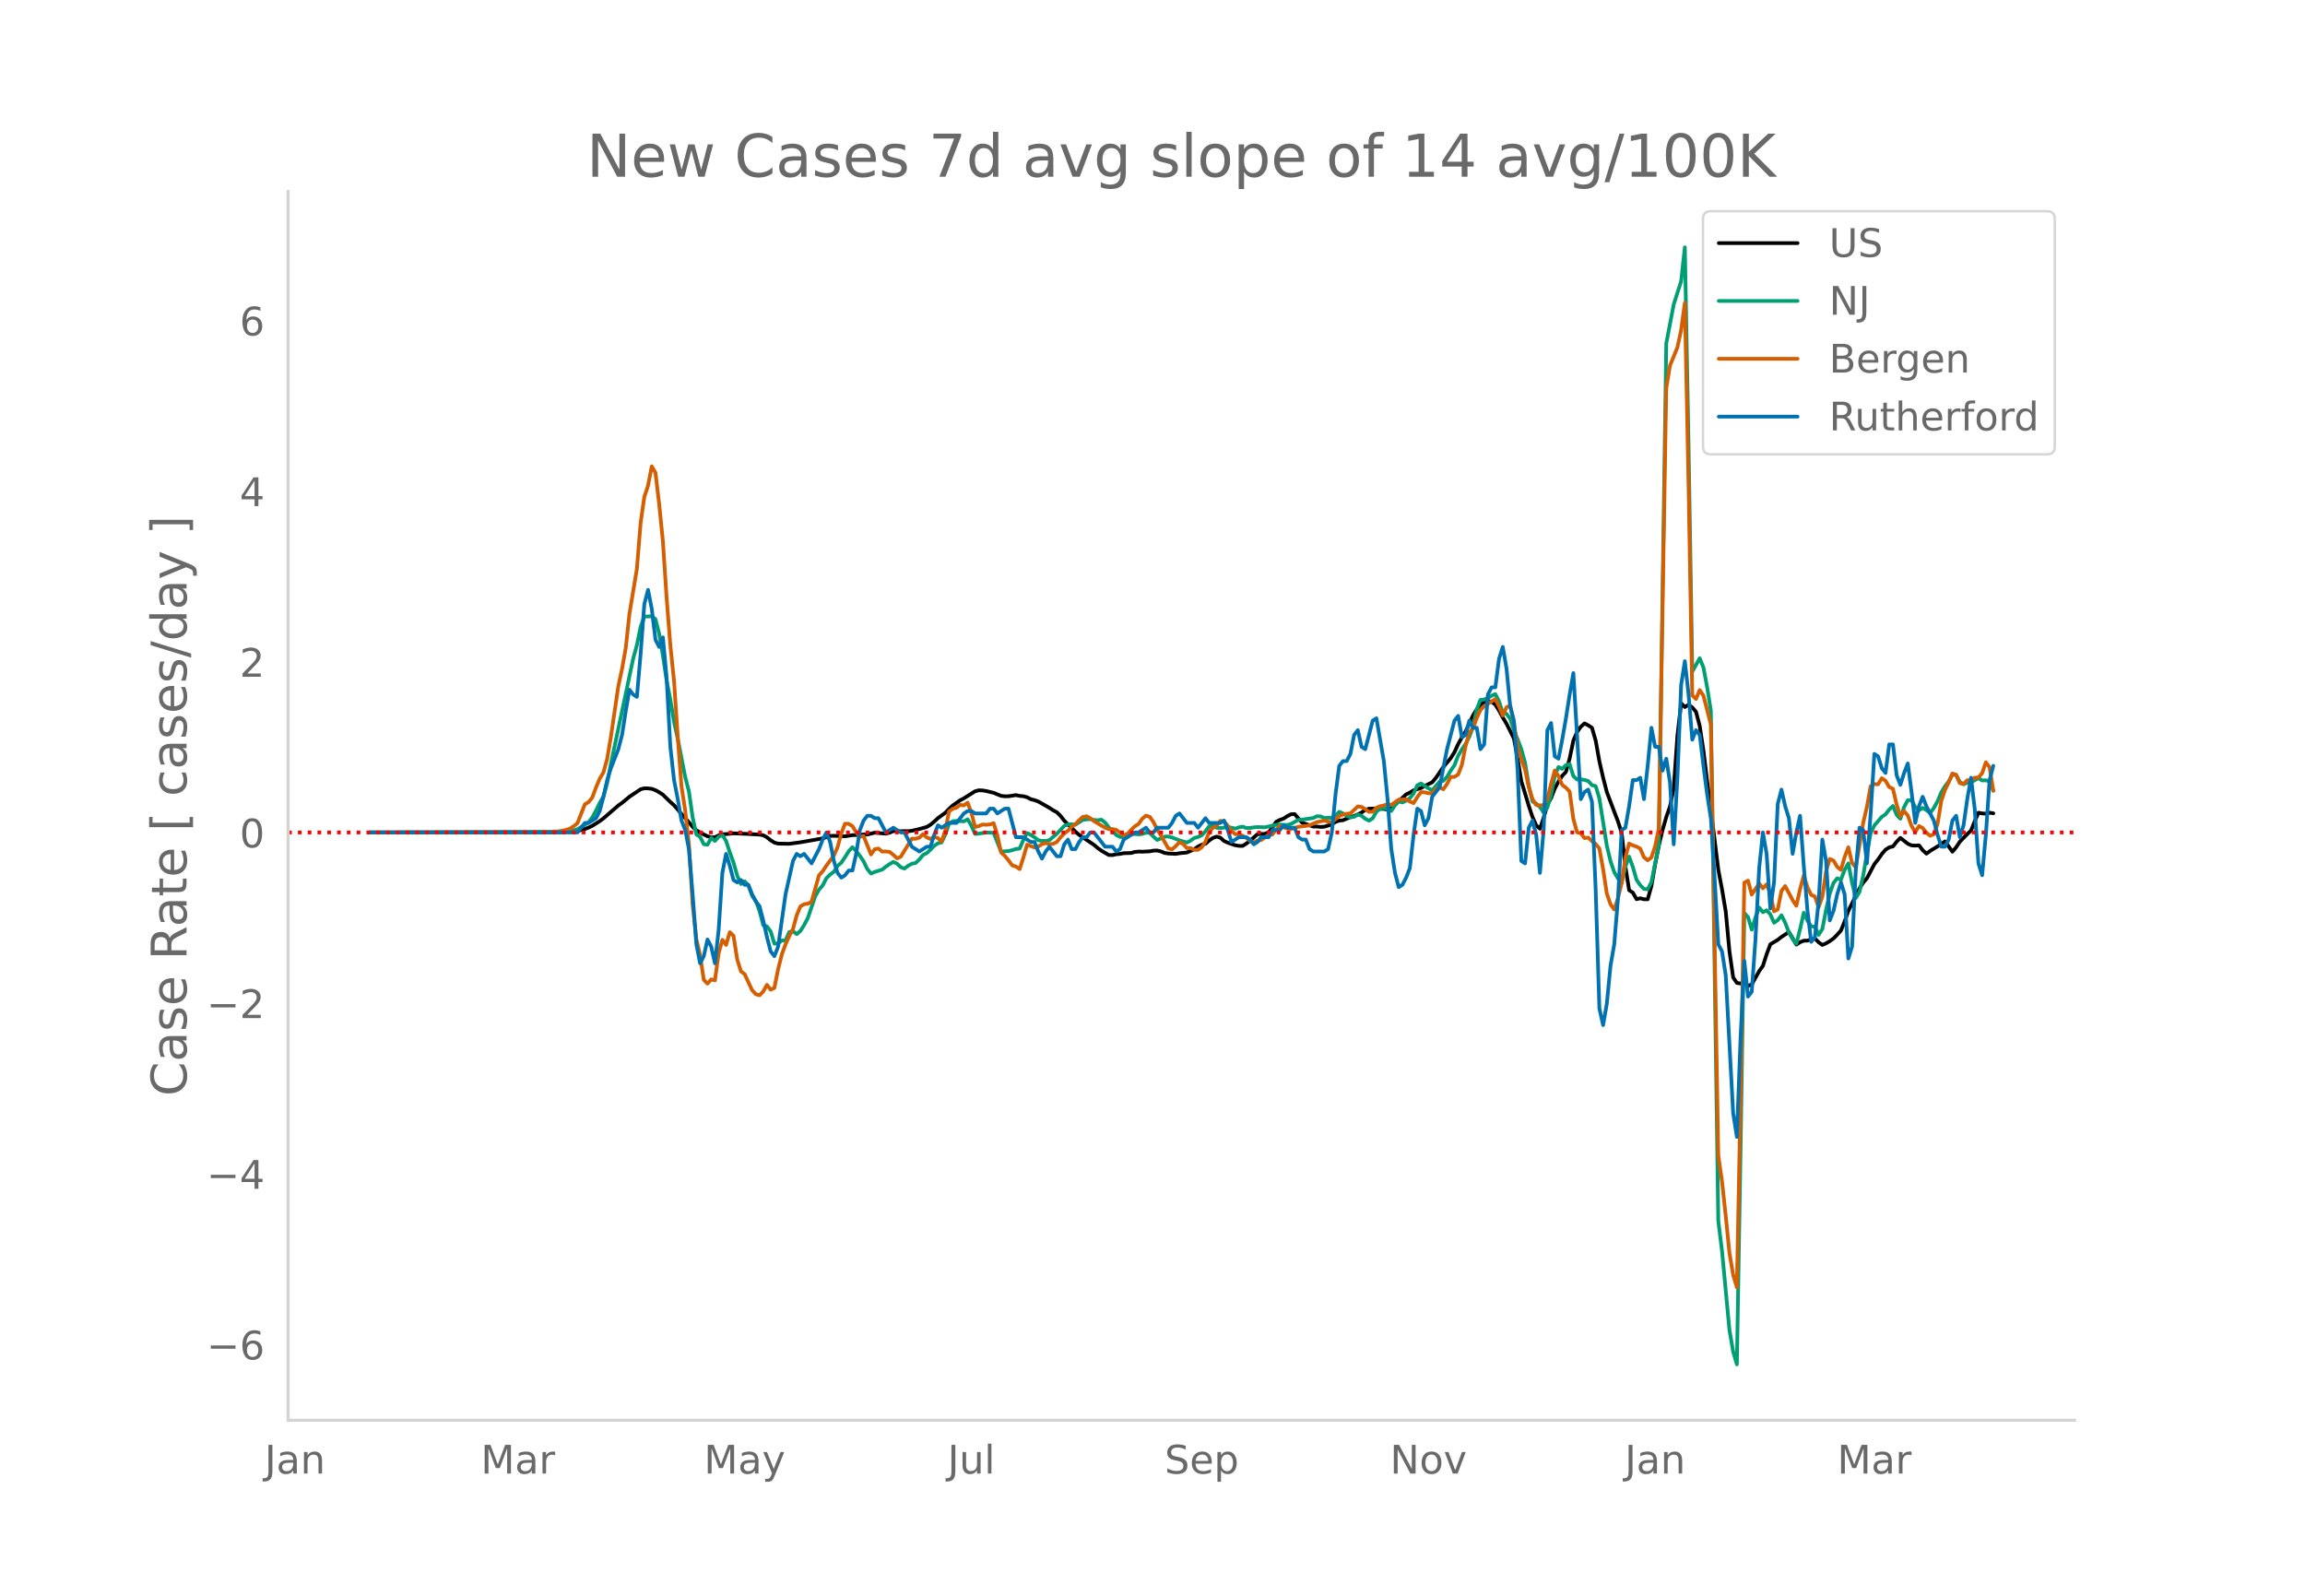 <svg height="864" viewBox="0 0 936 648" width="1248" xmlns="http://www.w3.org/2000/svg" xmlns:xlink="http://www.w3.org/1999/xlink"><defs><style>*{stroke-linecap:butt;stroke-linejoin:round}</style></defs><g id="figure_1"><path d="M0 648h936V0H0z" style="fill:#fff" id="patch_1"/><g id="axes_1"><path d="M117 576.72h725.4V77.76H117z" style="fill:none" id="patch_2"/><path clip-path="url(#pa6fc75ca76)" d="m149.973 338.045 75.452-.139 7.545-.325 1.51-.177 1.509-.31 1.509-.46 1.509-.578 1.509-.725 3.018-1.897 1.509-1.119 6.036-5.229 1.51-1.062 3.017-2.495 4.527-3.033 1.51-.4 1.508.044 1.51.176 1.509.566 1.509.823 1.509.998 3.018 2.955 1.509 1.327 3.018 3.54 3.018 3.374 1.509 1.848 1.51 1.415 3.017 1.7 1.51.705 1.508.48 1.51-.067 1.508-.726 1.51-.499 1.508-.044 3.019-.325 6.036.258 4.527.263 1.509.263 1.509.84 1.51 1.195 1.508.96 1.51.398 4.526.08 4.527-.612 9.055-1.597 3.018-.997 1.509-.05 4.527.207 3.018-.47 3.018-.125 1.51-.137 1.508.02 3.018-.757 4.528.398 1.509-.392 1.509-.647 1.509-.045 1.509.122 1.509-.086 1.509.053 1.509-.178 3.018-.703 3.018-.845 1.51-.907 1.508-1.256 1.51-1.411 3.017-2.189 1.51-1.585 1.508-1.367 3.019-2.144 1.509-.774 4.527-2.853 1.509-.393 1.509.053 1.509.243 3.018.719 3.018 1.24 1.51.172 1.508-.019 3.018-.46 1.51.319 1.508.144 1.51.405 1.509.803 1.509.365 1.509.554 4.527 2.57 1.509.996 1.509.8 1.509 1.481 1.509 1.942 1.509 1.543 1.509 1.375 1.51 1.546 1.508 1.292 6.036 4.07 1.51 1.277 1.508 1.088 3.019 1.763 1.509.01 1.509-.331 1.509-.128 1.509-.295 3.018-.08 1.509-.442 1.509-.136 1.509.047 3.018-.147 1.51-.28 1.508-.047 1.51.358 1.508.625 1.51.232 3.017.15 1.51-.258 3.018-.3 3.018-1.33 1.509-1.115 1.509-.721 1.509-.388 1.509-1.337 1.509-1.042 1.509-.524 1.509.421 1.51 1.361 1.508.672 3.018 1.04 1.51.26 1.508.026 1.51-.964 1.508-1.134 3.019-2.666 3.018-.166 1.509-.62 1.509-1.93 1.509-2.298 1.509-.79 1.509-.52 1.509-.993 1.509-.769 1.509-.088 3.018 3.501 4.527 1.574 1.51-.003 1.508.155 1.51-.094 3.017-.95 1.51-1.01 1.509-.526 1.509-.144 3.018-1.279 1.509-.453 1.509-.623 1.509-.758 1.509-1.091 1.509-.46 1.509-.074 3.018.156 1.51-.025 1.508.365 1.51-.5 1.508-1.691 3.018-2.68 1.51-1.393 1.509-.704 1.509-.936 3.018-.927 1.509-.857 3.018-1.461 1.509-1.812 3.018-4.403 3.018-3.626 1.51-2.404 1.508-3.274 1.51-2.73 1.508-2.368 3.018-6.596 1.51-2.411 1.508-1.833 1.51-1.11 1.509-.38 1.509.193 1.509 1.205 1.509 2.391 1.509 2.822 1.509 2.522 3.018 6.023 1.509 8.26 1.509 9.083 3.018 10.003 1.51 4.539 1.508 3.423 1.51 1.314 1.508-4.425 1.51-5.339 1.508-2.679 1.51-3.862 1.509-2.875 1.509-2.296 1.509-1.59 1.509-5.505 1.509-7.233 1.509-3.486 1.509-2.109 1.509-1.363 1.509.783 1.509.997 1.509 5.22 1.509 8.43 1.51 6.62 1.508 5.82 3.018 8.02 1.51 3.917 1.508 4.747 1.51 13.562 1.508 9.602 1.51 1.012 1.509 2.658 1.509-.375 1.509.416 1.509-.01 1.509-5.383 1.509-8.816 1.509-7.66 1.509-6.279 1.509-5.26 1.509-4.281 1.509-7.455 1.51-21.429 1.508-13.005 1.51 1.51 1.508-.96 1.51 1.14 1.508 1.758 1.51 5.768 1.508 9.976 1.51 12.444 1.509 11.507 3.018 24.447 1.509 7.966 1.509 8.998 1.509 16.178 1.509 10.612 1.509 2.198 1.509.235 1.509-.751 1.509 1.768 1.51-.65 3.017-5.416 1.51-2.11 1.508-4.703 1.51-4.066 3.017-1.8 1.51-1.193 3.018-1.972 3.018 5.09 1.509-.983 1.509-.59 1.509-.043 1.509-.532 1.509-.341 1.509 1.565 1.509 1.074 1.51-.673 1.508-.888 1.51-1.088 1.508-1.531 1.51-1.69 1.508-3.7 1.51-4.308 4.526-9.129 1.51-2.34 1.509-1.745 3.018-5.741 1.509-1.907 1.509-2.191 1.509-1.742 1.509-.966 1.509-.378 1.509-1.93 1.509-1.53 3.018 2.384 1.51.668 1.508.088 1.51-.115 1.508 1.972 1.51 1.401 1.508-1.1 3.019-1.834 3.018-2.033 3.018 4.179 1.509-1.799 1.509-2.285 3.018-3.102 1.509-1.392 1.509-3.797 1.51-3.458 1.508.287 1.51.11 1.508-.41 1.51.267h0" style="fill:none;stroke:#000;stroke-linecap:round;stroke-width:1.5" id="line2d_1"/><path clip-path="url(#pa6fc75ca76)" d="m149.973 338.04 75.452-.098 4.527-.227 1.51-.187 1.508-.32 1.51-.474 3.018-1.772 1.509-1.1 1.509-1.927 1.509-2.787 1.509-3.15 1.509-2.579 1.509-5.418 1.509-7.823 9.054-42.716 1.51-5.523 1.508-7.427 1.51-4.138 3.017-.113 1.51 1.152 1.509 6.005 1.509 8.844 1.509 10.066 1.509 7.745 1.509 9.031 1.509 6.939 3.018 15.472 1.509 5.834 1.509 10.564 1.51 6.92 1.508.998 1.51 2.964 1.508.229 1.51-2.771 1.508 1.228 1.51-1.674 1.508-.709 1.51 2.365 1.509 4.64 1.509 4.144 1.509 5.35 1.509 3.367 1.509-1.1 1.509 1.713 1.509 4.112 1.509 2.152 1.509 4.116 1.509 5.699 1.509.51 1.51 2.081 1.508 4.945 1.51-.058 1.508-1.254 1.51.046 1.508-3.434 1.51-.37 1.508 1.186 1.51-1.272 1.508-2.394 1.51-2.86 3.018-8.862 1.509-2.661 1.509-1.716 1.509-2.95 1.509-1.453 1.509-1.133 1.509-2.353 1.509-1.34 1.509-2.219 1.51-2.44 1.508-1.622 1.51 1.529 1.508 1.946 1.51 2.251 1.508 3.114 1.51 1.837 1.508-.643 3.019-.95 1.509-1.196 1.509-1.04 1.509-.883 1.509.689 1.509 1.463 1.509.551 1.509-1.138 1.509-.842 1.509-.273 1.509-1.447 1.51-1.837 1.508-.733 1.51-1.397 1.508-1.57 1.51-1.026 1.508-.354 1.51-3.185 1.508-4.385 1.51-1.043 1.509-.125 3.018.19 1.509-.851 1.509 2.56 1.509 3.394 1.509-.124 3.018-.456 3.018.14 3.018 7.61 3.018-.24 1.51-.332 1.508-.494 1.51-.169 1.508-3.493 1.51-2.815 1.509.749 1.509.995 1.509 1.18 1.509.27 1.509.035 1.509-.342 3.018-2.588 3.018-3.177 1.509-.633 1.509-.034 1.51.154 3.017-1.94 1.51-.218 1.508-.09 1.51.335 1.508.125 1.51-.229 1.508 1.169 1.51 1.968 3.018 3.09 1.509.75 1.509.157 3.018-1.276 1.509-.063 1.509.185 1.509-.184 1.509-.503 1.51.05 1.508 1.522 1.51 1.346 1.508-.601 1.51-.725 1.508-.061 1.51.394 3.017 1.166 3.019.894 1.509-.764 1.509-1.083 1.509-.42 1.509-.683 1.509-1.65 1.509-1.987 1.509-.19 1.509.776 1.509.09 3.018-.252 1.51.114 1.508.406 1.51-.52 1.508-.292 1.51.555 1.508-.018 1.51-.239 1.509-.125 3.018.091 4.527-.997 1.509-.08 3.018.138 1.509-.4 3.018-1.688 1.51-.072 4.526-.673 1.51-.724 1.508.085 1.51.665 1.508-.153 1.51.068 1.509-.94 1.509-1.499 1.509.613 1.509.98 1.509.655 1.509-.24 1.509-.913 1.509.492 1.509 1.242 1.509.744 1.509-.933 1.51-2.721 1.508-1.19 1.51-.233 1.508.404 1.51.762 1.508-2.325 1.51-1.566 1.508.408 1.51-.729 1.509-1.015 1.509-1.841 1.509-3.386 1.509-.737 3.018 2.005 1.509.784 3.018-3.507 1.509-.34 1.509-1.62 1.51-2.549 1.508-2.153 1.51-3.902 1.508-2.54 1.51-2.237 1.508-2.88 1.51-3.985 1.508-7.182 1.51-3.822 1.509-.16 1.509-.574 1.509-.983 1.509-.641 1.509 2.944 1.509 4.703 1.509.335 1.509 2.054 1.509 4.62 1.509 3.694 1.509 3.993 1.51 5.544 1.508 9.3 1.51 6.38 1.508.936 1.51 1.32 1.508 2.22 1.51-1.93 1.508-5.065 1.51-7.897 1.509-3.527 1.509.733 1.509-1.545 1.509-.38 1.509 4.869 1.509 1.391 1.509-.072 1.509.241 1.509.428 1.509 1.686 1.509.38 1.509 4.99 3.018 19.177 1.51 6.31 1.508 4.445 1.51 2.557 1.508 1.852 1.51-6.567 1.508-4.118 1.51 4.154 1.509 5.257 1.509 2.185 1.509 1.523 1.509.143 1.509-2.89 3.018-15.22 3.018-203.525 3.018-15.837 3.018-9.43 1.51-13.781 1.508 80.61 1.51 91.681 3.017-5.42 1.51 3.734 1.508 8.004 1.51 9.523 3.018 207.19 1.509 12.22 3.018 32.07 1.509 8.83 1.509 5.158 1.509-87.99 1.509-95.289 1.509 1.648 1.51 5.116 1.508-5.03 1.51-3.941 1.508 1.863 1.51-.76 1.508 1.614 1.51 3.437 1.508-1.049 1.51-1.978 1.509 2.997 1.509 3.991 1.509 2.66 1.509 1.923 1.509-5.904 1.509-6.682 1.509 3.21 1.509 2.311 1.509.118 1.509 3.32 1.509-2.377 1.51-7.803 1.508-6.598 1.51-4.278 1.508-1.905 1.51.59 1.508-4.045 1.51-2.61 1.508 7.867 1.51 6.206 1.508-2.49 1.51-6.626 1.509-9.023 1.509-8.115 1.509-3.243 3.018-3.465 1.509-1.021 1.509-1.953 1.509-1.46 1.509 3.637 1.509 1.557 1.51-4.751 1.508-2.781 1.51-.034 1.508 2.82 1.51 1.356 1.508-1.011 1.51.922 1.508 1.146 1.51-1.998 1.509-2.761 1.509-3.587 1.509-2.494 1.509-1.915 1.509-2.812 1.509.101 1.509 2.884 1.509.916 1.509-.6 1.509-.176 3.018-1.724 1.51.967 1.508-.081 1.51.477 1.508 3.798h0" style="fill:none;stroke:#009e73;stroke-linecap:round;stroke-width:1.5" id="line2d_2"/><path clip-path="url(#pa6fc75ca76)" d="m149.973 338.04 66.398-.095 6.036-.133 4.527-.247 3.018-.588 1.51-.53 1.508-.93 1.51-1.233 3.018-7.7 1.509-.872 1.509-1.878 1.509-4.077 1.509-3.585 1.509-2.522 1.509-5.462 1.509-8.97 3.018-20.578 1.51-6.998 1.508-8.478 1.51-13.958 3.017-18.226 1.51-18.624 1.508-10.564 1.51-4.57 1.508-7.852 1.51 2.617 1.509 12.745 1.509 15.077 1.509 22.93 1.509 19.23 1.509 14.585 1.509 22.758 1.509 20.065 1.509 9.71 1.509 13.75 1.509 24.542 1.51 13.977 1.508 6.449 1.51 10.07 1.508 1.536 1.51-1.706 1.508.379 1.51-10.943 1.508-5.52 1.51 2.087 1.509-5.177 1.509 1.46 1.509 9.615 1.509 4.818 1.509 1.137 3.018 6.506 1.509 1.63 1.509.437 1.509-1.517 1.509-2.712 1.51 1.972 1.508-.74 1.51-7.548 1.508-6.03 1.51-4.116 1.508-3.3 1.51-2.826 1.508-5.614 1.51-3.66 1.508-.892 1.51-.19 1.509-.777 3.018-10.753 1.509-1.67 1.509-2.275 3.018-4.078 1.509-3.394 1.509-5.576 1.509-3.964 1.51.057 1.508.91 1.51 2.485 1.508 1.84 1.51-.285 3.017 7.491 1.51-2.124 1.508-.284 1.51 1.232 1.509-.038 1.509.152 1.509 1.195 1.509 1.441 1.509-.645 4.527-7.34 1.509.02 1.509-.417 1.51-1.442 1.508 1.328 1.51.607 1.508-.816 1.51.455 1.508 1.423 1.51-4.59 1.508-7.624 1.51-1.119 1.509-.398 1.509-1.176 1.509.228 1.509-1.12 1.509 4.06 1.509 5.84 1.509-.36 1.509-.664 1.509.095 1.509-.114 1.509-.512 1.51 4.855 1.508 7.018 1.51 1.384 1.508 1.82 1.51 2.05 1.508.473 1.51 1.043 1.508-4.646 1.51-5.273 3.018 1.138 1.509-.341 1.509-1.024 1.509-.398 1.509.379 1.509-.057 1.509-.797 1.509-1.877 1.509-1.555 1.509-1.1 1.509-1.67 1.51-1.023 1.508-1.612 1.51-1.328 1.508-.285 1.51.778 1.508 1.195 4.527 2.693 1.51.569 1.509-.019 1.509.322 3.018 2.2 1.509-.569 1.509-1.63 1.509-1.423 1.509-.986 1.509-2.143 1.509-1.233 1.51.474 1.508 2.124 1.51 2.997 1.508 2.37 3.018 5.33 1.51.398 1.508-1.29 1.51-1.63 1.509.777 1.509 1.65 1.509-.038 1.509.74 1.509-.02 1.509-1.024 1.509-2.294 1.509-3.926 1.509-1.707 1.509-.872 1.509-1.935 1.51.247 1.508 1.706 1.51 2.106 1.508 1.346 1.51.02 1.508.644 1.51.853 1.508 1.176 1.51.588 1.509-.664 1.509-.246 3.018-2.03 1.509-.208 1.509-1.935 1.509-1.479 3.018 1.005 1.509.171 3.018-.872 3.018-.36 1.51-.266 3.017-1.309 3.018-.607 1.51.455 1.508.19 3.019-2.465 1.509-.645 1.509-.285 1.509-.151 3.018-2.845 1.509.227 1.509.854 1.509 1.1 1.509-.02 1.51-1.63 1.508-.588 1.51-.342 1.508-.512 1.51.323 3.017-2.181 3.018-.114 1.51.891 1.509.664 1.509-2.446 1.509-2.03 1.509.076 1.509.398 1.509-.018 1.509-1.821 1.509-.607 1.509.815 1.509-2.143 1.51-2.882 1.508-.02 1.51-.948 1.508-3.944 1.51-7.606 1.508-5.5 1.51-1.687 1.508-4.21 1.51-3.244 1.509-1.555 4.527-2.902 1.509 3.035 1.509 3.66 1.509-3.319 1.509-.796 1.509 7.055 1.509 9.862 1.509 4.95 1.51 4.134 1.508 7.245 1.51 4.78 1.508 2.389 1.51.208 1.508-.17 1.51-2.428 1.508-6.145 1.51-5.443 1.509 2.295 1.509 3.566 1.509 1.119 1.509 1.574 1.509 11.113 1.509 5.425 1.509.398 1.509 1.953 1.509-.19 1.509 1.442 1.509 1.119 1.509 1.896 1.51 8.307 1.508 9.9 1.51 4.438 1.508 2.086 1.51-4.532 1.508-6.202 1.51-10.298 1.508-5.747 1.51.74 1.509.493 1.509.853 1.509 3.49 1.509 1.214 1.509-1.1 1.509-4.514 1.509-7.358 3.018-178.692 1.509-9.199 3.018-7.396 1.51-7.017 1.508-11.02 1.51 73.681 1.508 85.648 1.51 1.48 1.508-3.623 1.51 2.238 3.018 11.72 3.018 174.937 1.509 10.602 1.509 13.958 1.509 15.097 1.509 8.933 1.509 5.082 1.509-77.568 1.509-86.786 1.509-.815 1.51 5.651 3.017-4.532 1.51 1.991 1.508-1.593 1.51 3.622 1.508 7.302 1.51-.74 1.508-7.529 1.51-1.991 3.018 5.69 1.509 2.332 1.509-6.695 1.509-5.632 1.509 4.798 1.509 3.091 1.509.664 1.509 4.362 1.509-4.305 1.51-10.26 1.508-5.064 1.51.664 1.508 2.56 1.51 1.233 1.508-5.235 1.51-3.926 1.508 6.316 1.51 1.859 3.018-18.15 1.509-6.43 1.509-8.401 1.509-.873 1.509.095 1.509-2.484 1.509 1.043 1.509 2.56 1.509.683 1.509 6.486 1.509 4.647 1.51-2.049 1.508 1.783 1.51 4.21 1.508 2.504 1.51-2.447 1.508.797 1.51 1.915 1.508 1.214 1.51-.569 1.509-4.115 1.509-9.37 1.509-4.513 1.509-3.091 1.509-3.604 1.509.55 1.509 3.395 1.509.303 1.509-1.517 1.509.209 1.509-1.214 1.51-.076 1.508-1.783 1.51-4.419 1.508 2.01 1.51 9.446h0" style="fill:none;stroke:#d55e00;stroke-linecap:round;stroke-width:1.5" id="line2d_3"/><path clip-path="url(#pa6fc75ca76)" d="M149.973 338.04h84.506l3.019-3.864h1.509l3.018-1.932 1.509-2.898 1.509-5.796 1.509-6.761 1.509-4.83 3.018-7.727 1.51-5.796 1.508-9.66 1.51-8.693 1.508 1.932 1.51.966 1.508-17.387 1.51-20.285 1.508-5.795 1.51 7.727 1.509 12.557 1.509 2.898 1.509-3.864 1.509 16.421 1.509 28.013 1.509 13.523 1.509 7.727 1.509 8.694 1.509 3.863 1.509 7.728 1.509 18.353 1.51 20.285 1.508 7.727 1.51-2.898 1.508-6.761 1.51 2.897 1.508 6.762 1.51-13.523 1.508-23.183 1.51-7.727 1.509 4.83 1.509 5.795 1.509.966 1.509-.966 1.509 1.932h1.509l1.509 3.864 1.509 2.898 1.509 1.932 1.509 5.795 1.509 6.762 1.51 5.795 1.508 1.932 1.51-3.864 3.017-21.25 3.018-13.523 1.51-2.898 1.508.966 1.51-.966 3.018 3.864 3.018-5.796 1.509-3.864 1.509-2.898 1.509 3.864 1.509 7.728 1.509 4.83 1.509 1.931 1.509-.966 1.51-1.932h1.508l1.51-6.761 1.508-9.66 1.51-3.863 1.508-1.932h1.51l1.508.966h1.51l3.018 5.795 3.018-1.931 3.018 1.931h1.509l3.018 5.796 3.018 1.932 3.018-1.932h1.51l1.508-4.83 1.51-3.863 1.508.966 3.018-1.932h3.019l3.018-3.864 1.509-.966h1.509l1.509.966h4.527l1.509-1.932h1.509l1.51 1.932 3.017-1.932h1.51l3.017 11.591h3.018l3.019 1.932h1.509l1.509 3.864 1.509 2.898 1.509-2.898 1.509-1.932 3.018 3.864h1.509l1.509-4.83 1.509-1.932 1.509 3.864h1.51l1.508-2.898 1.51-1.932h1.508l1.51-1.932h1.508l4.527 5.796h3.019l1.509 1.932 1.509-.966 1.509-3.864 4.527-2.898h1.509l3.018-1.931 1.51 1.931h1.508l1.51-1.931h4.526l1.51-1.932 1.508-2.898 1.51-.966 3.018 3.864h3.018l1.509 1.932 3.018-3.864 1.509 1.932h4.527l1.51-.966 1.508 3.863 1.51 4.83 3.017-1.932h3.018l1.51.966 1.508 1.932 1.51-.966 1.509-1.932h3.018l1.509-2.898h3.018l1.509-1.931 1.509.966h3.018l1.51 3.863 1.508.966h1.51l1.508 3.864 1.51.966h4.526l1.51-.966 1.508-6.762 1.51-15.455 1.509-11.59 1.509-1.933h1.509l1.509-2.898 1.509-7.727 1.509-1.932 1.509 6.762 1.509.966 3.018-11.592 1.51-.966 3.017 17.387 1.51 15.455 1.508 20.285 1.51 9.66 1.508 5.795 1.51-.966 1.508-2.898 1.51-3.863 1.509-13.524 1.509-10.625 1.509.966 1.509 5.796 1.509-2.898 1.509-8.694 3.018-3.863 3.018-15.455 3.018-11.592 1.51-1.932 1.508 8.694 1.51-.966 1.508-5.796 1.51 2.898h1.508l1.51 8.694 1.509-1.932 1.509-20.285 1.509-2.898h1.509l1.509-11.591 1.509-4.83 1.509 8.694 1.509 15.455 1.509 5.795 1.509 20.285 1.509 36.706 1.51.966 1.508-14.49 1.51-2.897 1.508 5.795 1.51 15.455 1.508-17.387 1.51-40.569 1.508-2.898 1.51 13.523 1.509.966 1.509-7.727 1.509-8.694 1.509-9.659 1.509-8.693 3.018 51.194 1.509-2.898 1.509-.965 1.509 4.83 1.509 35.739 1.509 48.297 1.51 6.761 1.508-8.693 1.51-15.455 1.508-8.693 1.51-18.353 1.508-28.013 1.51-.965 1.508-8.694 1.51-10.625h1.509l1.509-.966 1.509 8.693 1.509-13.523 1.509-15.455 1.509 7.728h1.509l1.509 9.659 1.509-4.83 1.509 9.66 1.509 25.114 1.51-27.046 1.508-37.672 1.51-9.66 1.508 13.524 1.51 18.353 1.508-3.864 1.51 1.932 1.508 12.557 1.51 11.591 1.509 9.66 1.509 24.148 1.509 27.047 1.509 2.897 1.509 9.66 3.018 56.024 1.509 9.66 1.509-40.57 1.509-30.91 1.509 14.49 1.51-1.933 1.508-21.25 1.51-28.978 1.508-14.49 1.51 8.694 1.508 22.216 1.51-10.625 1.508-31.876 1.51-5.795 1.509 6.761 1.509 4.83 1.509 14.489 1.509-8.694 1.509-6.761 1.509 20.285 1.509 18.352 1.509 12.558 1.509-1.932 1.509-14.49 1.509-25.114 1.51 8.694 1.508 24.148 1.51-3.864 1.508-6.761 1.51-4.83 1.508 4.83 1.51 26.08 1.508-4.83 1.51-30.91 1.508-17.386 1.51.965 1.509 13.524 1.509-20.285 1.509-24.149 1.509.966 1.509 4.83 1.509 1.932 1.509-11.591h1.509l1.509 12.557 1.509 3.864 1.51-4.83 1.508-3.864 1.51 11.591 1.508 12.558 1.51-6.762 1.508-3.864 1.51 3.864 3.017 5.796 1.51 5.795 1.509 4.83h1.509l1.509-2.898 1.509-7.727 1.509-1.932 1.509 8.693 1.509-4.83 1.509-10.625 1.509-8.693 1.509 12.557 1.51 22.217 1.508 4.83 1.51-16.422 1.508-22.216 1.51-5.796h0" style="fill:none;stroke:#0072b2;stroke-linecap:round;stroke-width:1.5" id="line2d_4"/><path clip-path="url(#pa6fc75ca76)" d="M117 338.04h725.4" style="fill:none;stroke:red;stroke-dasharray:1.5,2.475;stroke-dashoffset:0;stroke-width:1.5" id="line2d_5"/><path d="M117 576.72V77.76" style="fill:none;stroke:#d3d3d3;stroke-linecap:square;stroke-linejoin:miter;stroke-width:1.25" id="patch_3"/><path d="M117 576.72h725.4" style="fill:none;stroke:#d3d3d3;stroke-linecap:square;stroke-linejoin:miter;stroke-width:1.25" id="patch_4"/><g id="matplotlib.axis_1"><g id="xtick_1"><g style="fill:#696969" transform="matrix(.16 0 0 -.16 107.46 598.378)" id="text_1"><defs><path d="M9.813 72.906h9.859V5.078q0-13.187-5-19.14-5-5.954-16.094-5.954h-3.75v8.297h3.078q6.531 0 9.219 3.672Q9.813-4.39 9.813 5.078z" id="DejaVuSans-74"/><path d="M34.281 27.484q-10.89 0-15.093-2.484-4.204-2.484-4.204-8.5 0-4.781 3.157-7.594 3.156-2.797 8.562-2.797 7.485 0 12 5.297 4.516 5.297 4.516 14.078v2zm17.922 3.72V0H43.22v8.297Q40.14 3.328 35.547.953q-4.594-2.375-11.234-2.375-8.391 0-13.36 4.719Q6 8.016 6 15.922q0 9.219 6.172 13.906 6.187 4.688 18.437 4.688h12.61v.89q0 6.203-4.078 9.594-4.078 3.39-11.453 3.39-4.688 0-9.141-1.124-4.438-1.125-8.531-3.375v8.312q4.921 1.906 9.562 2.844 4.64.953 9.031.953 11.875 0 17.735-6.156 5.86-6.14 5.86-18.64z" id="DejaVuSans-97"/><path d="M54.89 33.016V0h-8.984v32.719q0 7.765-3.031 11.61-3.031 3.858-9.078 3.858-7.281 0-11.484-4.64-4.204-4.625-4.204-12.64V0H9.08v54.688h9.03v-8.5q3.235 4.937 7.594 7.374Q30.078 56 35.797 56q9.422 0 14.25-5.828 4.844-5.828 4.844-17.156z" id="DejaVuSans-110"/></defs><use xlink:href="#DejaVuSans-74"/><use x="29.492" xlink:href="#DejaVuSans-97"/><use x="90.771" xlink:href="#DejaVuSans-110"/></g></g><g id="xtick_2"><g style="fill:#696969" transform="matrix(.16 0 0 -.16 195.24 598.378)" id="text_2"><defs><path d="M9.813 72.906h14.703l18.593-49.61 18.703 49.61h14.704V0H66.89v64.016l-18.797-50h-9.907l-18.796 50V0H9.813z" id="DejaVuSans-77"/><path d="M41.11 46.297q-1.516.875-3.297 1.281Q36.03 48 33.89 48q-7.625 0-11.703-4.953-4.079-4.953-4.079-14.234V0H9.08v54.688h9.03v-8.5q2.844 4.984 7.375 7.39Q30.031 56 36.531 56q.922 0 2.047-.125 1.125-.11 2.484-.36z" id="DejaVuSans-114"/></defs><use xlink:href="#DejaVuSans-77"/><use x="86.279" xlink:href="#DejaVuSans-97"/><use x="147.559" xlink:href="#DejaVuSans-114"/></g></g><g id="xtick_3"><g style="fill:#696969" transform="matrix(.16 0 0 -.16 285.847 598.378)" id="text_3"><defs><path d="M32.172-5.078q-3.797-9.766-7.422-12.735-3.61-2.984-9.656-2.984H7.906v7.516h5.282q3.703 0 5.75 1.765Q21-9.766 23.483-3.219l1.61 4.094-22.11 53.813H12.5l17.094-42.766 17.093 42.766h9.516z" id="DejaVuSans-121"/></defs><use xlink:href="#DejaVuSans-77"/><use x="86.279" xlink:href="#DejaVuSans-97"/><use x="147.559" xlink:href="#DejaVuSans-121"/></g></g><g id="xtick_4"><g style="fill:#696969" transform="matrix(.16 0 0 -.16 384.786 598.378)" id="text_4"><defs><path d="M8.5 21.578v33.11h8.984V21.922q0-7.766 3.016-11.656 3.031-3.875 9.094-3.875 7.265 0 11.484 4.64 4.234 4.64 4.234 12.656v31h8.985V0h-8.984v8.406Q42.047 3.422 37.718 1q-4.313-2.422-10.032-2.422-9.421 0-14.312 5.86Q8.5 10.296 8.5 21.578zM31.11 56z" id="DejaVuSans-117"/><path d="M9.422 75.984h8.984V0H9.422z" id="DejaVuSans-108"/></defs><use xlink:href="#DejaVuSans-74"/><use x="29.492" xlink:href="#DejaVuSans-117"/><use x="92.871" xlink:href="#DejaVuSans-108"/></g></g><g id="xtick_5"><g style="fill:#696969" transform="matrix(.16 0 0 -.16 472.92 598.378)" id="text_5"><defs><path d="M53.516 70.516V60.89q-5.61 2.687-10.594 4-4.984 1.328-9.625 1.328-8.047 0-12.422-3.125t-4.375-8.89q0-4.845 2.906-7.313 2.907-2.453 11.016-3.97l5.953-1.218q11.031-2.11 16.281-7.406 5.25-5.297 5.25-14.172 0-10.61-7.11-16.078-7.093-5.469-20.812-5.469-5.172 0-11.015 1.172Q13.14.922 6.89 3.219v10.156q6-3.36 11.765-5.078 5.766-1.703 11.328-1.703 8.438 0 13.032 3.312 4.593 3.328 4.593 9.485 0 5.359-3.297 8.39-3.296 3.032-10.812 4.547L27.484 33.5q-11.03 2.188-15.968 6.875-4.922 4.688-4.922 13.047 0 9.672 6.812 15.234 6.813 5.563 18.766 5.563 5.14 0 10.453-.938 5.328-.922 10.89-2.765z" id="DejaVuSans-83"/><path d="M56.203 29.594v-4.39H14.891q.593-9.282 5.593-14.142 5-4.859 13.938-4.859 5.172 0 10.031 1.266 4.86 1.265 9.656 3.812v-8.5Q49.266.734 44.187-.344 39.11-1.422 33.892-1.422q-13.094 0-20.735 7.61-7.64 7.625-7.64 20.625 0 13.421 7.25 21.296Q20.016 56 32.328 56q11.031 0 17.453-7.11 6.422-7.093 6.422-19.296zm-8.984 2.64q-.094 7.36-4.125 11.75-4.032 4.407-10.672 4.407-7.516 0-12.031-4.25-4.516-4.25-5.203-11.97z" id="DejaVuSans-101"/><path d="M18.11 8.203v-29H9.077v75.484h9.031v-8.296q2.844 4.875 7.157 7.234Q29.594 56 35.594 56q9.968 0 16.187-7.906 6.235-7.907 6.235-20.797T51.78 6.484q-6.218-7.906-16.187-7.906-6 0-10.328 2.375-4.313 2.375-7.157 7.25zm30.578 19.094q0 9.906-4.079 15.547-4.078 5.64-11.203 5.64-7.14 0-11.218-5.64-4.079-5.64-4.079-15.547 0-9.906 4.078-15.547 4.079-5.64 11.22-5.64 7.124 0 11.202 5.64t4.078 15.547z" id="DejaVuSans-112"/></defs><use xlink:href="#DejaVuSans-83"/><use x="63.477" xlink:href="#DejaVuSans-101"/><use x="125" xlink:href="#DejaVuSans-112"/></g></g><g id="xtick_6"><g style="fill:#696969" transform="matrix(.16 0 0 -.16 564.437 598.378)" id="text_6"><defs><path d="M9.813 72.906h13.28l32.329-60.984v60.984h9.562V0h-13.28L19.39 60.984V0H9.813z" id="DejaVuSans-78"/><path d="M30.61 48.39q-7.22 0-11.422-5.64-4.204-5.64-4.204-15.453 0-9.813 4.172-15.453 4.188-5.64 11.453-5.64 7.188 0 11.375 5.655 4.203 5.672 4.203 15.438 0 9.719-4.203 15.406-4.187 5.688-11.375 5.688zm0 7.61q11.718 0 18.406-7.625 6.703-7.61 6.703-21.078 0-13.422-6.703-21.078-6.688-7.64-18.407-7.64-11.765 0-18.437 7.64-6.656 7.656-6.656 21.078 0 13.469 6.656 21.078Q18.844 56 30.609 56z" id="DejaVuSans-111"/><path d="M2.984 54.688H12.5L29.594 8.797l17.093 45.89h9.516L35.687 0H23.485z" id="DejaVuSans-118"/></defs><use xlink:href="#DejaVuSans-78"/><use x="74.805" xlink:href="#DejaVuSans-111"/><use x="135.986" xlink:href="#DejaVuSans-118"/></g></g><g id="xtick_7"><g style="fill:#696969" transform="matrix(.16 0 0 -.16 659.771 598.378)" id="text_7"><use xlink:href="#DejaVuSans-74"/><use x="29.492" xlink:href="#DejaVuSans-97"/><use x="90.771" xlink:href="#DejaVuSans-110"/></g></g><g id="xtick_8"><g style="fill:#696969" transform="matrix(.16 0 0 -.16 746.044 598.378)" id="text_8"><use xlink:href="#DejaVuSans-77"/><use x="86.279" xlink:href="#DejaVuSans-97"/><use x="147.559" xlink:href="#DejaVuSans-114"/></g></g></g><g id="matplotlib.axis_2"><g id="ytick_1"><g style="fill:#696969" transform="matrix(.16 0 0 -.16 83.912 552.03)" id="text_9"><defs><path d="M10.594 35.5h62.593v-8.297H10.594z" id="DejaVuSans-8722"/><path d="M33.016 40.375q-6.641 0-10.532-4.547-3.875-4.531-3.875-12.437 0-7.86 3.875-12.438 3.891-4.562 10.532-4.562 6.64 0 10.515 4.562 3.875 4.578 3.875 12.438 0 7.906-3.875 12.437-3.875 4.547-10.515 4.547zm19.578 30.922v-8.984q-3.719 1.75-7.5 2.671-3.782.938-7.5.938-9.766 0-14.922-6.594-5.14-6.594-5.875-19.922 2.875 4.25 7.219 6.516 4.359 2.266 9.578 2.266 10.984 0 17.36-6.672 6.374-6.657 6.374-18.125 0-11.235-6.64-18.032-6.641-6.78-17.672-6.78-12.657 0-19.344 9.687-6.688 9.703-6.688 28.109 0 17.281 8.204 27.563 8.203 10.28 22.015 10.28 3.719 0 7.5-.734t7.89-2.187z" id="DejaVuSans-54"/></defs><use xlink:href="#DejaVuSans-8722"/><use x="83.789" xlink:href="#DejaVuSans-54"/></g></g><g id="ytick_2"><g style="fill:#696969" transform="matrix(.16 0 0 -.16 83.912 482.726)" id="text_10"><defs><path d="M37.797 64.313 12.89 25.39h24.906zm-2.594 8.593H47.61V25.391h10.407v-8.203H47.609V0h-9.812v17.188H4.89v9.515z" id="DejaVuSans-52"/></defs><use xlink:href="#DejaVuSans-8722"/><use x="83.789" xlink:href="#DejaVuSans-52"/></g></g><g id="ytick_3"><g style="fill:#696969" transform="matrix(.16 0 0 -.16 83.912 413.422)" id="text_11"><defs><path d="M19.188 8.297h34.421V0H7.33v8.297q5.609 5.812 15.296 15.594 9.703 9.797 12.188 12.64 4.734 5.313 6.609 9 1.89 3.688 1.89 7.25 0 5.813-4.078 9.469-4.078 3.672-10.625 3.672-4.64 0-9.797-1.61-5.14-1.609-11-4.89v9.969Q13.767 71.78 18.938 73q5.188 1.219 9.485 1.219 11.328 0 18.062-5.672 6.735-5.656 6.735-15.125 0-4.5-1.688-8.531-1.672-4.016-6.125-9.485-1.218-1.422-7.765-8.187-6.532-6.766-18.453-18.922z" id="DejaVuSans-50"/></defs><use xlink:href="#DejaVuSans-8722"/><use x="83.789" xlink:href="#DejaVuSans-50"/></g></g><g id="ytick_4"><g style="fill:#696969" transform="matrix(.16 0 0 -.16 97.32 344.118)" id="text_12"><defs><path d="M31.781 66.406q-7.61 0-11.453-7.5Q16.5 51.422 16.5 36.375q0-14.984 3.828-22.484 3.844-7.5 11.453-7.5 7.672 0 11.5 7.5 3.844 7.5 3.844 22.484 0 15.047-3.844 22.531-3.828 7.5-11.5 7.5zm0 7.813q12.266 0 18.735-9.703 6.468-9.688 6.468-28.141 0-18.406-6.468-28.11-6.47-9.687-18.735-9.687-12.25 0-18.718 9.688-6.47 9.703-6.47 28.109 0 18.453 6.47 28.14Q19.53 74.22 31.78 74.22z" id="DejaVuSans-48"/></defs><use xlink:href="#DejaVuSans-48"/></g></g><g id="ytick_5"><use xlink:href="#DejaVuSans-50" style="fill:#696969" transform="matrix(.16 0 0 -.16 97.32 274.814)" id="text_13"/></g><g id="ytick_6"><use xlink:href="#DejaVuSans-52" style="fill:#696969" transform="matrix(.16 0 0 -.16 97.32 205.51)" id="text_14"/></g><g id="ytick_7"><use xlink:href="#DejaVuSans-54" style="fill:#696969" transform="matrix(.16 0 0 -.16 97.32 136.206)" id="text_15"/></g><g style="fill:#696969" transform="matrix(0 -.2 -.2 0 75.753 445.117)" id="text_16"><defs><path d="M64.406 67.281v-10.39q-4.984 4.64-10.625 6.922-5.64 2.296-11.984 2.296-12.5 0-19.14-7.64-6.641-7.64-6.641-22.094 0-14.406 6.64-22.047 6.64-7.64 19.14-7.64 6.345 0 11.985 2.296 5.64 2.297 10.625 6.938V5.609Q59.234 2.094 53.437.33q-5.78-1.75-12.218-1.75-16.563 0-26.094 10.124-9.516 10.14-9.516 27.672 0 17.578 9.516 27.703 9.531 10.14 26.094 10.14 6.531 0 12.312-1.734 5.797-1.734 10.875-5.203z" id="DejaVuSans-67"/><path d="M44.281 53.078v-8.5q-3.797 1.953-7.906 2.922-4.094.984-8.5.984-6.688 0-10.031-2.047-3.344-2.046-3.344-6.156 0-3.125 2.39-4.906 2.391-1.781 9.626-3.39l3.078-.688q9.562-2.047 13.593-5.781 4.032-3.735 4.032-10.422 0-7.625-6.032-12.078-6.03-4.438-16.578-4.438-4.39 0-9.156.86Q10.688.296 5.422 2v9.281q4.984-2.594 9.812-3.89 4.829-1.282 9.579-1.282 6.343 0 9.75 2.172 3.421 2.172 3.421 6.125 0 3.656-2.468 5.61-2.453 1.953-10.813 3.765l-3.125.735q-8.344 1.75-12.062 5.39-3.704 3.64-3.704 9.985 0 7.718 5.47 11.906Q16.75 56 26.811 56q4.97 0 9.36-.734 4.406-.72 8.11-2.188z" id="DejaVuSans-115"/><path d="M44.39 34.188q3.172-1.079 6.172-4.594 3-3.516 6.032-9.672L66.609 0H56l-9.313 18.703q-3.624 7.328-7.015 9.719-3.39 2.39-9.25 2.39h-10.75V0h-9.86v72.906h22.266q12.5 0 18.656-5.234 6.157-5.219 6.157-15.766 0-6.89-3.203-11.437-3.204-4.532-9.297-6.282zM19.673 64.797V38.922h12.406q7.125 0 10.766 3.297 3.64 3.297 3.64 9.687 0 6.39-3.64 9.64-3.64 3.25-10.766 3.25z" id="DejaVuSans-82"/><path d="M18.313 70.219V54.688h18.5v-6.985h-18.5V18.016q0-6.688 1.828-8.594 1.828-1.906 7.453-1.906h9.218V0h-9.218q-10.407 0-14.36 3.875-3.953 3.89-3.953 14.14v29.688H2.687v6.984h6.594V70.22z" id="DejaVuSans-116"/><path d="M8.594 75.984h20.703V69H17.578V-6.203h11.719v-6.984H8.594z" id="DejaVuSans-91"/><path d="M48.781 52.594v-8.407q-3.812 2.11-7.64 3.157-3.828 1.047-7.735 1.047-8.75 0-13.593-5.547-4.829-5.532-4.829-15.547 0-10.016 4.829-15.563 4.843-5.53 13.593-5.53 3.907 0 7.735 1.046 3.828 1.047 7.64 3.156V2.094Q45.016.344 40.984-.531q-4.015-.89-8.562-.89-12.36 0-19.64 7.765-7.266 7.765-7.266 20.953 0 13.375 7.343 21.031Q20.22 56 33.016 56q4.14 0 8.093-.86 3.953-.843 7.672-2.546z" id="DejaVuSans-99"/><path d="M25.39 72.906h8.297L8.297-9.28H0z" id="DejaVuSans-47"/><path d="M45.406 46.39v29.594h8.985V0h-8.985v8.203Q42.578 3.328 38.25.953q-4.313-2.375-10.375-2.375-9.906 0-16.14 7.906-6.22 7.922-6.22 20.813 0 12.89 6.22 20.797Q17.968 56 27.874 56q6.063 0 10.375-2.375 4.328-2.36 7.156-7.234zm-30.61-19.093q0-9.906 4.079-15.547 4.078-5.64 11.203-5.64 7.125 0 11.219 5.64 4.11 5.64 4.11 15.547 0 9.906-4.11 15.547-4.094 5.64-11.219 5.64-7.125 0-11.203-5.64-4.078-5.64-4.078-15.547z" id="DejaVuSans-100"/><path d="M30.422 75.984v-89.171H9.719v6.984H21.39V69H9.719v6.984z" id="DejaVuSans-93"/></defs><use xlink:href="#DejaVuSans-67"/><use x="69.824" xlink:href="#DejaVuSans-97"/><use x="131.104" xlink:href="#DejaVuSans-115"/><use x="183.203" xlink:href="#DejaVuSans-101"/><use x="244.727" xlink:href="#DejaVuSans-32"/><use x="276.514" xlink:href="#DejaVuSans-82"/><use x="343.746" xlink:href="#DejaVuSans-97"/><use x="405.025" xlink:href="#DejaVuSans-116"/><use x="444.234" xlink:href="#DejaVuSans-101"/><use x="505.758" xlink:href="#DejaVuSans-32"/><use x="537.545" xlink:href="#DejaVuSans-91"/><use x="576.559" xlink:href="#DejaVuSans-32"/><use x="608.346" xlink:href="#DejaVuSans-99"/><use x="663.326" xlink:href="#DejaVuSans-97"/><use x="724.605" xlink:href="#DejaVuSans-115"/><use x="776.705" xlink:href="#DejaVuSans-101"/><use x="838.229" xlink:href="#DejaVuSans-115"/><use x="890.328" xlink:href="#DejaVuSans-47"/><use x="924.02" xlink:href="#DejaVuSans-100"/><use x="987.496" xlink:href="#DejaVuSans-97"/><use x="1048.775" xlink:href="#DejaVuSans-121"/><use x="1107.955" xlink:href="#DejaVuSans-32"/><use x="1139.742" xlink:href="#DejaVuSans-93"/></g></g><g style="fill:#696969" transform="matrix(.24 0 0 -.24 238.224 71.76)" id="text_17"><defs><path d="M4.203 54.688h8.985l11.234-42.672 11.172 42.672h10.593l11.235-42.672 11.187 42.672h8.985L63.28 0H52.688L40.922 44.828 29.109 0H18.5z" id="DejaVuSans-119"/><path d="M8.203 72.906h46.875v-4.203L28.61 0H18.312L43.22 64.594H8.203z" id="DejaVuSans-55"/><path d="M45.406 27.984q0 9.766-4.031 15.125-4.016 5.375-11.297 5.375-7.219 0-11.25-5.375-4.031-5.359-4.031-15.125 0-9.718 4.031-15.093t11.25-5.375q7.281 0 11.297 5.375 4.031 5.375 4.031 15.093zm8.985-21.203q0-13.953-6.203-20.765Q42-20.797 29.203-20.797q-4.734 0-8.937.703-4.203.703-8.157 2.172v8.735q3.954-2.141 7.813-3.157 3.86-1.031 7.86-1.031 8.843 0 13.234 4.61 4.39 4.609 4.39 13.937v4.453q-2.781-4.844-7.125-7.234Q33.938 0 27.875 0 17.828 0 11.672 7.656q-6.156 7.672-6.156 20.328 0 12.688 6.156 20.344Q17.828 56 27.875 56q6.063 0 10.406-2.39 4.344-2.391 7.125-7.22v8.297h8.985z" id="DejaVuSans-103"/><path d="M37.11 75.984V68.5h-8.594q-4.828 0-6.72-1.953-1.874-1.953-1.874-7.031v-4.828h14.797v-6.985H19.922V0H10.89v47.703H2.297v6.984h8.594V58.5q0 9.125 4.25 13.297 4.25 4.187 13.468 4.187z" id="DejaVuSans-102"/><path d="M12.406 8.297h16.11v55.625l-17.532-3.516v8.985l17.438 3.515h9.86V8.296H54.39V0H12.406z" id="DejaVuSans-49"/><path d="M9.813 72.906h9.859V42.094L52.39 72.906h12.703L28.906 38.922 67.672 0H54.688L19.672 35.11V0h-9.86z" id="DejaVuSans-75"/></defs><use xlink:href="#DejaVuSans-78"/><use x="74.805" xlink:href="#DejaVuSans-101"/><use x="136.328" xlink:href="#DejaVuSans-119"/><use x="218.115" xlink:href="#DejaVuSans-32"/><use x="249.902" xlink:href="#DejaVuSans-67"/><use x="319.727" xlink:href="#DejaVuSans-97"/><use x="381.006" xlink:href="#DejaVuSans-115"/><use x="433.105" xlink:href="#DejaVuSans-101"/><use x="494.629" xlink:href="#DejaVuSans-115"/><use x="546.729" xlink:href="#DejaVuSans-32"/><use x="578.516" xlink:href="#DejaVuSans-55"/><use x="642.139" xlink:href="#DejaVuSans-100"/><use x="705.615" xlink:href="#DejaVuSans-32"/><use x="737.402" xlink:href="#DejaVuSans-97"/><use x="798.682" xlink:href="#DejaVuSans-118"/><use x="857.861" xlink:href="#DejaVuSans-103"/><use x="921.338" xlink:href="#DejaVuSans-32"/><use x="953.125" xlink:href="#DejaVuSans-115"/><use x="1005.225" xlink:href="#DejaVuSans-108"/><use x="1033.008" xlink:href="#DejaVuSans-111"/><use x="1094.189" xlink:href="#DejaVuSans-112"/><use x="1157.666" xlink:href="#DejaVuSans-101"/><use x="1219.189" xlink:href="#DejaVuSans-32"/><use x="1250.977" xlink:href="#DejaVuSans-111"/><use x="1312.158" xlink:href="#DejaVuSans-102"/><use x="1347.363" xlink:href="#DejaVuSans-32"/><use x="1379.15" xlink:href="#DejaVuSans-49"/><use x="1442.773" xlink:href="#DejaVuSans-52"/><use x="1506.396" xlink:href="#DejaVuSans-32"/><use x="1538.184" xlink:href="#DejaVuSans-97"/><use x="1599.463" xlink:href="#DejaVuSans-118"/><use x="1658.643" xlink:href="#DejaVuSans-103"/><use x="1722.119" xlink:href="#DejaVuSans-47"/><use x="1755.811" xlink:href="#DejaVuSans-49"/><use x="1819.434" xlink:href="#DejaVuSans-48"/><use x="1883.057" xlink:href="#DejaVuSans-48"/><use x="1946.68" xlink:href="#DejaVuSans-75"/></g><g id="legend_1"><path d="M694.75 184.5H831.2q3.2 0 3.2-3.2V88.96q0-3.2-3.2-3.2H694.75q-3.2 0-3.2 3.2v92.34q0 3.2 3.2 3.2z" style="fill:none;opacity:.8;stroke:#ccc;stroke-linejoin:miter" id="patch_5"/><path d="M697.95 98.718h32" style="fill:none;stroke:#000;stroke-linecap:round;stroke-width:1.5" id="line2d_6"/><g style="fill:#696969" transform="matrix(.16 0 0 -.16 742.75 104.317)" id="text_18"><defs><path d="M8.688 72.906h9.921V28.61q0-11.718 4.235-16.875 4.25-5.14 13.781-5.14 9.469 0 13.719 5.14 4.25 5.157 4.25 16.875v44.297H64.5V27.391q0-14.25-7.063-21.532-7.046-7.28-20.812-7.28-13.828 0-20.89 7.28-7.047 7.282-7.047 21.532z" id="DejaVuSans-85"/></defs><use xlink:href="#DejaVuSans-85"/><use x="73.193" xlink:href="#DejaVuSans-83"/></g><path d="M697.95 122.203h32" style="fill:none;stroke:#009e73;stroke-linecap:round;stroke-width:1.5" id="line2d_8"/><g style="fill:#696969" transform="matrix(.16 0 0 -.16 742.75 127.802)" id="text_19"><use xlink:href="#DejaVuSans-78"/><use x="74.805" xlink:href="#DejaVuSans-74"/></g><path d="M697.95 145.688h32" style="fill:none;stroke:#d55e00;stroke-linecap:round;stroke-width:1.5" id="line2d_10"/><g style="fill:#696969" transform="matrix(.16 0 0 -.16 742.75 151.287)" id="text_20"><defs><path d="M19.672 34.813V8.108H35.5q7.953 0 11.781 3.297 3.844 3.297 3.844 10.078 0 6.844-3.844 10.078-3.828 3.25-11.781 3.25zm0 29.984V42.828h14.61q7.218 0 10.75 2.703 3.546 2.719 3.546 8.282 0 5.515-3.547 8.25-3.531 2.734-10.75 2.734zm-9.86 8.11h25.204q11.28 0 17.375-4.688Q58.5 63.53 58.5 54.89q0-6.703-3.125-10.657-3.125-3.953-9.188-4.922 7.282-1.562 11.313-6.53 4.031-4.954 4.031-12.376 0-9.765-6.64-15.093Q48.25 0 35.984 0H9.812z" id="DejaVuSans-66"/></defs><use xlink:href="#DejaVuSans-66"/><use x="68.604" xlink:href="#DejaVuSans-101"/><use x="130.127" xlink:href="#DejaVuSans-114"/><use x="169.49" xlink:href="#DejaVuSans-103"/><use x="232.967" xlink:href="#DejaVuSans-101"/><use x="294.49" xlink:href="#DejaVuSans-110"/></g><path d="M697.95 169.173h32" style="fill:none;stroke:#0072b2;stroke-linecap:round;stroke-width:1.5" id="line2d_12"/><g style="fill:#696969" transform="matrix(.16 0 0 -.16 742.75 174.773)" id="text_21"><defs><path d="M54.89 33.016V0h-8.984v32.719q0 7.765-3.031 11.61-3.031 3.858-9.078 3.858-7.281 0-11.484-4.64-4.204-4.625-4.204-12.64V0H9.08v75.984h9.03V46.188q3.235 4.937 7.594 7.374Q30.078 56 35.797 56q9.422 0 14.25-5.828 4.844-5.828 4.844-17.156z" id="DejaVuSans-104"/></defs><use xlink:href="#DejaVuSans-82"/><use x="64.982" xlink:href="#DejaVuSans-117"/><use x="128.361" xlink:href="#DejaVuSans-116"/><use x="167.57" xlink:href="#DejaVuSans-104"/><use x="230.949" xlink:href="#DejaVuSans-101"/><use x="292.473" xlink:href="#DejaVuSans-114"/><use x="333.586" xlink:href="#DejaVuSans-102"/><use x="368.791" xlink:href="#DejaVuSans-111"/><use x="429.973" xlink:href="#DejaVuSans-114"/><use x="469.336" xlink:href="#DejaVuSans-100"/></g></g></g></g><defs><clipPath id="pa6fc75ca76"><path d="M117 77.76h725.4v498.96H117z"/></clipPath></defs></svg>